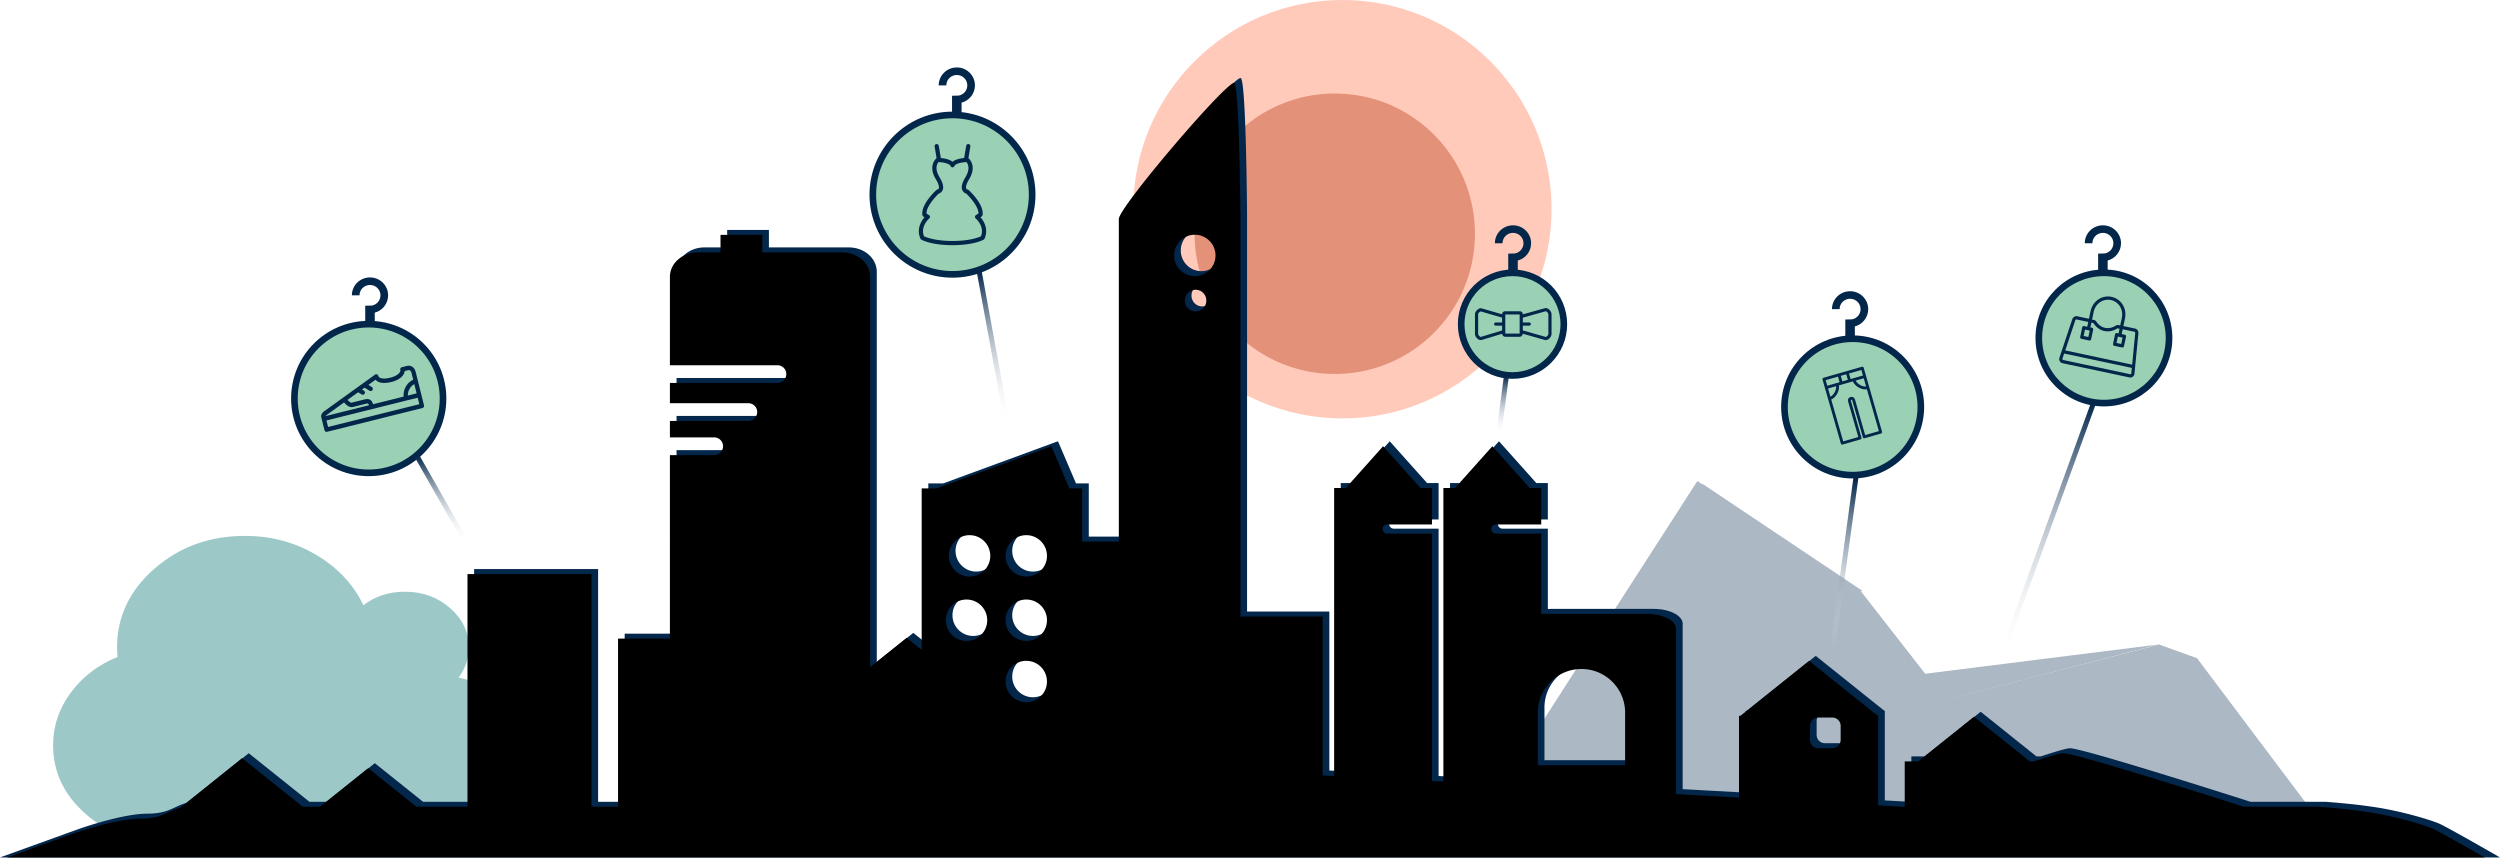 <svg width="1507" height="517" viewBox="0 0 1507 517" xmlns="http://www.w3.org/2000/svg" xmlns:xlink="http://www.w3.org/1999/xlink"><title>Group 10</title><defs><path d="M933.039 266.087h-27.3a2.774 2.774 0 0 0-2.778 2.772 2.777 2.777 0 0 0 2.778 2.771h27.3v48.432c.68-.04 1.371-.062 2.073-.062h61.672c9.68 0 17.526 4.02 17.526 8.977v99.682c12.6.693 25.278 1.394 37.952 2.097V381.45h.863l41.406-33.136 41.407 33.136h.216v.173l.323.259h-.323v53.557l14.66.825h1.355v-20.697H1152l.17-.136v-6.516h8.142L1193.946 382l33.634 26.916h2.672c8.9-2.962 15.536-4.916 17.554-4.916 7.42 0 90.44 26.407 108.763 32.265h44.882s18.888 1.242 34.053 3.878c15.164 2.636 31.422 7.579 35.659 9.673 7.947 3.93 35.837 20.017 35.837 20.017H0l46.422-16.784s26.589-9.62 42.53-9.62c12.927 0 16.29-4.711 23.586-6.493L149.946 407l36.569 29.265h10.36L225.944 413l29.072 23.265H285.8V296.006h74.74v140.259h16.015v-101.35h31.269V224.292h26.699a5.336 5.336 0 0 0 5.332-5.34 5.34 5.34 0 0 0-5.332-5.34h-26.7v-9.918h47.291a5.336 5.336 0 0 0 5.333-5.34 5.34 5.34 0 0 0-5.333-5.34h-47.29v-12.207h64.831a5.336 5.336 0 0 0 5.333-5.34 5.34 5.34 0 0 0-5.333-5.34h-64.831v-53.31c0-8.129 7.524-14.718 16.805-14.718h13.7V91.548h25.168V102.1h48.22c9.282 0 16.805 6.59 16.805 14.717v235.25l22.006-17.61 9.063 7.253v-97.344h8.934l69.23-25.413 10.861 25.413h7.7v32.042h22.115V81.97c0-7.267 66.531-84.888 69.608-81.885 3.078 3.003 3.692 78.769 3.692 81.885v239.622h49.602v95.833l6.882.333V244.13h7.022l10.791-12.073 11.712-13.103 22.502 25.176h6.945v21.958h-27.023a2.774 2.774 0 0 0-2.778 2.772 2.777 2.777 0 0 0 2.778 2.771h27.023v149.114l6.881.358V244.13h7.022l10.791-12.073 11.712-13.103 22.503 25.176h6.944v21.958zM931.025 378.4h-.024v32.805h52.623V378.4h-.025c-.598-14.003-12.138-25.176-26.287-25.176-14.152 0-25.689 11.17-26.287 25.176zm-342.552-80.9c6.886 0 12.469-5.584 12.469-12.473 0-6.888-5.583-12.473-12.469-12.473-6.886 0-12.469 5.585-12.469 12.473 0 6.889 5.583 12.473 12.47 12.473zm34.174 0c6.886 0 12.468-5.584 12.468-12.473 0-6.888-5.582-12.473-12.468-12.473-6.887 0-12.47 5.585-12.47 12.473 0 6.889 5.583 12.473 12.47 12.473zm0 38.804c6.886 0 12.468-5.584 12.468-12.472 0-6.889-5.582-12.473-12.468-12.473-6.887 0-12.47 5.584-12.47 12.473 0 6.888 5.583 12.472 12.47 12.472zm0 36.957c6.886 0 12.468-5.584 12.468-12.473 0-6.889-5.582-12.473-12.468-12.473-6.887 0-12.47 5.584-12.47 12.473 0 6.889 5.583 12.473 12.47 12.473zm-36.021-36.957c6.886 0 12.469-5.584 12.469-12.472 0-6.889-5.583-12.473-12.47-12.473-6.885 0-12.468 5.584-12.468 12.473 0 6.888 5.583 12.472 12.469 12.472zm137.617-219.891c6.887 0 12.469-5.584 12.469-12.473 0-6.888-5.582-12.473-12.469-12.473-6.886 0-12.468 5.585-12.468 12.473 0 6.889 5.582 12.473 12.468 12.473zm.462 21.25a6.466 6.466 0 0 0 6.465-6.467 6.466 6.466 0 1 0-12.93 0 6.466 6.466 0 0 0 6.465 6.467zM1095.071 387.5v8.478c0 2.771 2.238 5 5 5h8.474a5.005 5.005 0 0 0 4.999-5V387.5c0-2.771-2.239-5-5-5h-8.474a5.005 5.005 0 0 0-4.999 5z" id="a"/><filter x="-.2%" y="-.6%" width="100.4%" height="101.3%" filterUnits="objectBoundingBox" id="b"><feMorphology radius="2" in="SourceAlpha" result="shadowSpreadInner1"/><feOffset dx="-4" dy="3" in="shadowSpreadInner1" result="shadowOffsetInner1"/><feComposite in="shadowOffsetInner1" in2="SourceAlpha" operator="arithmetic" k2="-1" k3="1" result="shadowInnerInner1"/><feColorMatrix values="0 0 0 0 0.82 0 0 0 0 0.753 0 0 0 0 0.604 0 0 0 1 0" in="shadowInnerInner1"/></filter><linearGradient x1="50%" y1="0%" x2="50%" y2="100%" id="c"><stop stop-color="#03264B" offset="0%"/><stop stop-color="#FFF" stop-opacity="0" offset="100%"/></linearGradient></defs><g fill="none" fill-rule="evenodd"><g transform="translate(682.22)"><ellipse fill="#FFCABA" cx="126.987" cy="126.114" rx="126.072" ry="126.114"/><ellipse fill="#E39279" cx="122.378" cy="140.897" rx="84.51" ry="84.538"/></g><g opacity=".331" fill="#03264B"><path d="M880.795 511.063l142.384-221.106 99.801 68.392 119.3 152.2"/><path d="M1025.75 291.325l63.614 83.524 33.217-18.736"/><path d="M1088.656 374.984l67.931 135.613 84.465-.659-119.949-154.281z"/><path d="M1118.741 436.074l182.288-47.567-157.719 19.78zM1301.483 388.507l22.893 8.266 85.262 113.378h-296.367z"/><path d="M1119.219 435.595l182.24-47.088 74.21 121.634H913.616z"/></g><path d="M308.513 426.142c-8.432-9.157-19.13-15.048-32.08-17.676 4.12-5.52 6.174-11.565 6.174-18.135 0-9.288-3.766-17.216-11.294-23.788-7.529-6.57-16.615-9.856-27.259-9.856-9.638 0-17.973 2.716-24.999 8.149-5.921-12.441-15.337-22.517-28.237-30.227-12.903-7.709-27.287-11.566-43.152-11.566-21.284 0-39.459 6.573-54.52 19.716-15.062 13.139-22.59 28.999-22.59 47.573 0 1.315.1 3.197.3 5.65-11.646 4.732-21.034 11.894-28.163 21.49C35.565 427.063 32 437.645 32 449.21c0 16.208 6.603 30.074 19.805 41.593 13.203 11.523 29.092 17.284 47.667 17.284h163.865c15.962 0 29.591-4.932 40.888-14.786 11.296-9.856 16.945-21.749 16.945-35.68-.002-11.828-4.221-22.325-12.657-31.48z" fill="#6CADAD" fill-rule="nonzero" opacity=".665"/><g transform="translate(0 47.043)"><use fill="#03264B" xlink:href="#a"/><use fill="#000" filter="url(#b)" xlink:href="#a"/></g><g transform="translate(1205.904 135.815)"><ellipse stroke="#03264B" stroke-width="4" fill="#9AD1B4" cx="62.343" cy="67.908" rx="39.253" ry="39.266"/><path d="M80.75 89.495l2.378-24.357c.109-1.163-.591-2.6-1.93-2.884l-7.132-1.516.96-4.513c1.296-6.101-2.243-11.852-8.063-13.09-5.82-1.236-11.392 2.578-12.69 8.679l-.959 4.513-7.13-1.516c-1.34-.284-2.564.743-2.937 1.85l-7.715 23.122a2.64 2.64 0 0 0 .203 2.106c.35.627.935 1.073 1.631 1.231l40.372 8.582a2.534 2.534 0 0 0 2.026-.445 2.51 2.51 0 0 0 .986-1.762zm-24.59-37.28c1.068-5.023 5.63-8.167 10.394-7.154 4.763 1.012 7.653 5.74 6.585 10.763l-.96 4.513-1.131-.24c-.746-.159-1.403.244-1.89.543-1.918 1.182-4.105 1.592-6.161 1.155-2.019-.43-3.846-1.713-5.148-3.609-.233-.341-.714-1.047-1.537-1.121l-1.132-.24.98-4.61zm17.418 15.46l-.819 3.849-2.83-.602.819-3.849 2.83.602zm-19.809-4.21l-.818 3.848-2.83-.601.818-3.85 2.83.602zm-8.692-6.183c.105-.31.47-.594.707-.544l7.121 1.514-.613 2.887-1.887-.401a.977.977 0 0 0-1.148.761l-1.227 5.774a.977.977 0 0 0 .739 1.163l4.716 1.002a.977.977 0 0 0 1.148-.761l1.227-5.774a.977.977 0 0 0-.739-1.163l-.943-.2.614-2.887 1.103.234c.045.02.146.102.363.43 1.58 2.306 3.83 3.871 6.32 4.4 2.538.54 5.216.043 7.61-1.43.135-.081.397-.247.411-.174l1.15.245-.592 2.79-.944-.2a.977.977 0 0 0-1.147.762l-1.228 5.774a.977.977 0 0 0 .74 1.162l4.715 1.003a.977.977 0 0 0 1.148-.762l1.227-5.774a.977.977 0 0 0-.738-1.163l-1.887-.4.614-2.887 7.13 1.515c.237.05.455.46.426.785l-1.856 19.026-40.333-8.573 6.053-18.134zm33.75 32.076a.546.546 0 0 1-.207.328.561.561 0 0 1-.462.083L37.75 81.18a.586.586 0 0 1-.363-.288.62.62 0 0 1-.062-.496l1.045-3.107 40.787 8.67-.323 3.37-.006.03z" fill="#03264B" fill-rule="nonzero"/><path d="M58.848 28.069V17.064l4.025-.104c2.943-.535 5.174-3.086 5.174-6.153 0-3.456-2.831-6.257-6.324-6.257s-6.325 2.801-6.325 6.257h-4.6C50.798 4.838 55.69 0 61.723 0c6.033 0 10.924 4.838 10.924 10.807 0 4.984-3.411 9.18-8.05 10.429v6.75c1.4.24-6.983.335-5.75.083z" fill="#03264B"/><path d="M55.878 107.636L.462 260.082" stroke="url(#c)" stroke-width="3" stroke-linecap="square"/></g><g transform="translate(1075.676 175.543)"><ellipse stroke="#03264B" stroke-width="4" fill="#9AD1B4" cx="41.101" cy="69.755" rx="41.101" ry="41.114"/><path d="M46.69 45.537l-23.168 6.644a.87.87 0 0 0-.587 1.075L33.992 91.82a.869.869 0 0 0 1.068.6l10.757-3.084a.869.869 0 0 0 .587-1.075L40.05 66.103c-.15-.52.074-.584.264-.638.19-.055.414-.119.563.4l6.353 22.157a.87.87 0 0 0 1.068.601l9.93-2.847a.87.87 0 0 0 .586-1.075L47.758 46.138a.87.87 0 0 0-1.068-.6zm-9.448 4.524l.961 3.353-3.31.95-.961-3.354 3.31-.95zM24.83 53.62l7.447-2.135.961 3.353-7.446 2.135-.962-3.353zm1.442 5.03l4.874-1.398c.191 2.386-1.358 5.225-3.458 6.335l-1.416-4.937zm22.374 28.06L42.533 65.39c-.378-1.316-1.457-1.959-2.699-1.603-1.24.356-1.816 1.473-1.438 2.79l6.113 21.318-9.102 2.61-7.23-25.217c2.992-1.366 5.094-5.217 4.649-8.518l8.406-2.41c1.372 3.035 5.195 5.187 8.457 4.76l7.231 25.216-8.274 2.373zm.555-29.291c-2.358.177-5.177-1.41-6.289-3.54l4.874-1.398 1.415 4.938zm-1.896-6.615l-7.447 2.136-.962-3.354 7.447-2.135.962 3.353z" fill="#03264B" fill-rule="nonzero"/><path d="M36.681 28.069V17.064l4.025-.104c2.944-.535 5.175-3.086 5.175-6.153 0-3.456-2.832-6.257-6.325-6.257-3.493 0-6.325 2.801-6.325 6.257h-4.6C28.632 4.838 33.524 0 39.557 0S50.48 4.838 50.48 10.807c0 4.984-3.41 9.18-8.05 10.429v6.75c1.4.24-6.982.335-5.749.083z" fill="#03264B"/><path d="M42.948 113.284L29.094 214.81" stroke="url(#c)" stroke-width="3" stroke-linecap="square"/></g><g transform="translate(880.795 135.815)"><ellipse stroke="#03264B" stroke-width="4" fill="#9AD1B4" cx="30.941" cy="59.592" rx="30.941" ry="30.951"/><path d="M52.703 50.52c-.779-.568-1.606-.76-2.309-.54l-13.219 3.688a1.819 1.819 0 0 0-.462-1.252c-.25-.27-.702-.597-1.462-.597h-8.659c-.77 0-1.222.328-1.462.597-.298.337-.462.78-.462 1.232l-12.16-3.542c-.77-.24-1.646-.039-2.464.568-.866.635-1.732 1.79-1.732 2.955v11.83c0 1.232.934 2.474 1.79 3.11.568.413 1.154.625 1.712.625.212 0 .414-.029.616-.096l12.238-3.716c0 .058.01.106.029.164.192.914.856 1.54 1.77 1.655.039 0 .077.01.116.01h8.658c.039 0 .077 0 .116-.01.914-.105 1.578-.74 1.77-1.655.02-.058.02-.125.03-.183l13.199 3.744c.202.068.414.097.625.097.558 0 1.155-.212 1.713-.626.866-.635 1.79-1.877 1.79-3.11v-11.83c.009-1.231-.915-2.483-1.78-3.118zm-28.035 8.038h-3.82c-.48 0-.914.346-.98.818a.964.964 0 0 0 .952 1.107h3.848v2.907l-12.796 3.879c-.096.029-.336-.029-.625-.25-.577-.424-1.01-1.175-1.01-1.56V53.64c0-.347.375-.992.943-1.406.336-.25.625-.327.77-.279l12.718 3.697v2.907zm10.583 6.632c-.02.077-.048.096-.077.106H26.67c-.029-.01-.058-.03-.077-.106V53.745h8.659V65.19zm16.307 1.829c-.288.212-.529.279-.654.24L37.175 63.37v-2.887h3.82c.48 0 .914-.347.981-.819a.964.964 0 0 0-.952-1.107h-3.849V55.66l13.758-3.84c.106-.03.337.038.625.25.578.423 1.01 1.174 1.01 1.569v11.82c0 .385-.432 1.136-1.01 1.56z" fill="#03264B" fill-rule="nonzero"/><path d="M28.369 28.069V17.064l4.025-.104c2.943-.535 5.174-3.086 5.174-6.153 0-3.456-2.831-6.257-6.324-6.257s-6.325 2.801-6.325 6.257h-4.6C20.32 4.838 25.21 0 31.244 0c6.033 0 10.924 4.838 10.924 10.807 0 4.984-3.411 9.18-8.05 10.429v6.75c1.4.24-6.983.335-5.75.083z" fill="#03264B"/><path d="M27.246 91.005l-4.618 35.11" stroke="url(#c)" stroke-width="3" stroke-linecap="square"/></g><g transform="translate(526.13 40.652)"><ellipse stroke="#03264B" stroke-width="4" fill="#9AD1B4" cx="48.028" cy="76.685" rx="48.028" ry="48.043"/><path d="M64.899 90.288l.685-.444c.305-.19.508-.508.571-.864 1.016-6.235-7.401-14.173-8.366-15.062a1.325 1.325 0 0 0-.699-.33 1.128 1.128 0 0 1-.749-.585c-.228-.457-.507-1.93 1.676-5.537 5.053-8.331-.241-12.662-.292-12.7-.038-.026-.076-.038-.101-.064l1.18-7.061a1.275 1.275 0 0 0-1.04-1.46 1.275 1.275 0 0 0-1.46 1.04l-1.245 7.38c-3.847.368-5.916 1.371-7.02 2.286-1.105-.927-3.175-1.918-7.034-2.274l-1.245-7.378a1.275 1.275 0 0 0-1.46-1.042 1.275 1.275 0 0 0-1.04 1.46l1.18 7.062c-.038.025-.076.038-.102.064-.05.038-5.357 4.381-.292 12.7 2.159 3.569 1.905 5.042 1.689 5.512a1.15 1.15 0 0 1-.762.61 1.282 1.282 0 0 0-.698.33c-.965.889-9.382 8.826-8.367 15.062.051.356.267.686.572.876l.685.445c-2.361 2.68-4.9 7.62-2.412 12.954.114.241.292.432.52.559.242.127 5.917 3.315 18.765 3.315s18.524-3.188 18.752-3.328a1.3 1.3 0 0 0 .52-.559c2.49-5.346-.037-10.287-2.411-12.967zm.279 11.507c-1.346.635-6.704 2.807-17.14 2.807-10.36 0-15.794-2.185-17.152-2.82-2.412-5.867 2.895-10.541 3.123-10.732a1.269 1.269 0 0 0-.14-2.032l-1.51-.965c-.127-4.013 5.027-9.78 7.389-12.027a3.597 3.597 0 0 0 2.26-1.905c.901-1.88.317-4.47-1.79-7.963-3.2-5.283-1.372-8.204-.597-9.106 6.17.317 7.173 2.197 7.186 2.197a1.3 1.3 0 0 0 1.206.978c.558.013 1.066-.343 1.206-.89.013-.025.94-1.955 7.211-2.285.775.889 2.616 3.823-.596 9.106-2.108 3.48-2.705 6.083-1.803 7.95a3.597 3.597 0 0 0 2.26 1.905c2.361 2.235 7.516 8.014 7.389 12.027l-1.511.965a1.272 1.272 0 0 0-.14 2.033c.09.063 5.587 4.851 3.149 10.757z" fill="#03264B" fill-rule="nonzero"/><path d="M47.765 28.069V17.064l4.024-.104c2.944-.535 5.175-3.086 5.175-6.153 0-3.456-2.832-6.257-6.325-6.257-3.493 0-6.324 2.801-6.324 6.257h-4.6C39.715 4.838 44.606 0 50.64 0c6.034 0 10.925 4.838 10.925 10.807 0 4.984-3.411 9.18-8.05 10.429v6.75c1.399.24-6.983.335-5.75.083z" fill="#03264B"/><path d="M64.19 123.342l16.626 90.544" stroke="url(#c)" stroke-width="3" stroke-linecap="square"/></g><g transform="translate(177.006 167.228)"><ellipse stroke="#03264B" stroke-width="4" fill="#9AD1B4" cx="45.257" cy="72.989" rx="44.795" ry="44.81"/><path d="M18.725 80.46l30.341-21.858c.585-.423 1.382-.261 1.801.355.086.131.163.278.205.448.329 1.318 2.726 2.148 7.325 1.002 3.675-.916 6.324-3.019 5.91-4.676-.179-.718.237-1.446.925-1.617l2.962-.739c2.559-.652 4.677.817 5.4 3.714l4.992 20.022c.179.717-.237 1.445-.925 1.616L20.168 93.062c-.687.171-1.396-.276-1.575-.993l-1.897-7.61c-.368-1.475.318-2.824 2.03-4zm11.706-5.123l-10.219 7.358c-.557.375-.83.665-.947.888l26.122-6.513c-.298-1.09-.538-1.252-1.963-.897l-7.911 1.973c-1.688.42-3.904-1.176-5.082-2.81zm40.663-17.625c-.54-2.166-1.79-1.855-2.252-1.74l-1.925.48c-.215 2.813-3.222 5.393-7.872 6.552-5.887 1.468-8.493.066-9.64-1.34L45.062 64.8l2 1.206c.624.372.845 1.204.497 1.831a1.256 1.256 0 0 1-1.753.479l-3.061-1.843-1.543 1.106 1.165.68c.605.403.797 1.229.421 1.85a1.258 1.258 0 0 1-1.662.47l-2.258-1.337-6.359 4.58c.619.83 1.887 1.761 2.35 1.701l7.911-1.972c1.737-.433 4.141-.59 5.113 2.884l18.436-4.597c-.422-4.192 2.053-8.538 5.768-10.144l-.993-3.98zm1.653 6.63c-2.375 1.23-3.998 4.09-3.888 6.876l5.275-1.315-1.387-5.56zm3.014 12.087l-.977-3.916-54.993 13.711.976 3.916 54.994-13.711z" fill="#03264B" fill-rule="nonzero"/><path d="M43.147 28.069V17.064l4.024-.104c2.944-.535 5.175-3.086 5.175-6.153 0-3.456-2.832-6.257-6.325-6.257-3.493 0-6.324 2.801-6.324 6.257h-4.6C35.097 4.838 39.988 0 46.021 0c6.034 0 10.925 4.838 10.925 10.807 0 4.984-3.411 9.18-8.05 10.429v6.75c1.399.24-6.983.335-5.75.083z" fill="#03264B"/><path d="M74.35 107.74l30.48 53.483" stroke="url(#c)" stroke-width="3" stroke-linecap="square"/></g></g></svg>